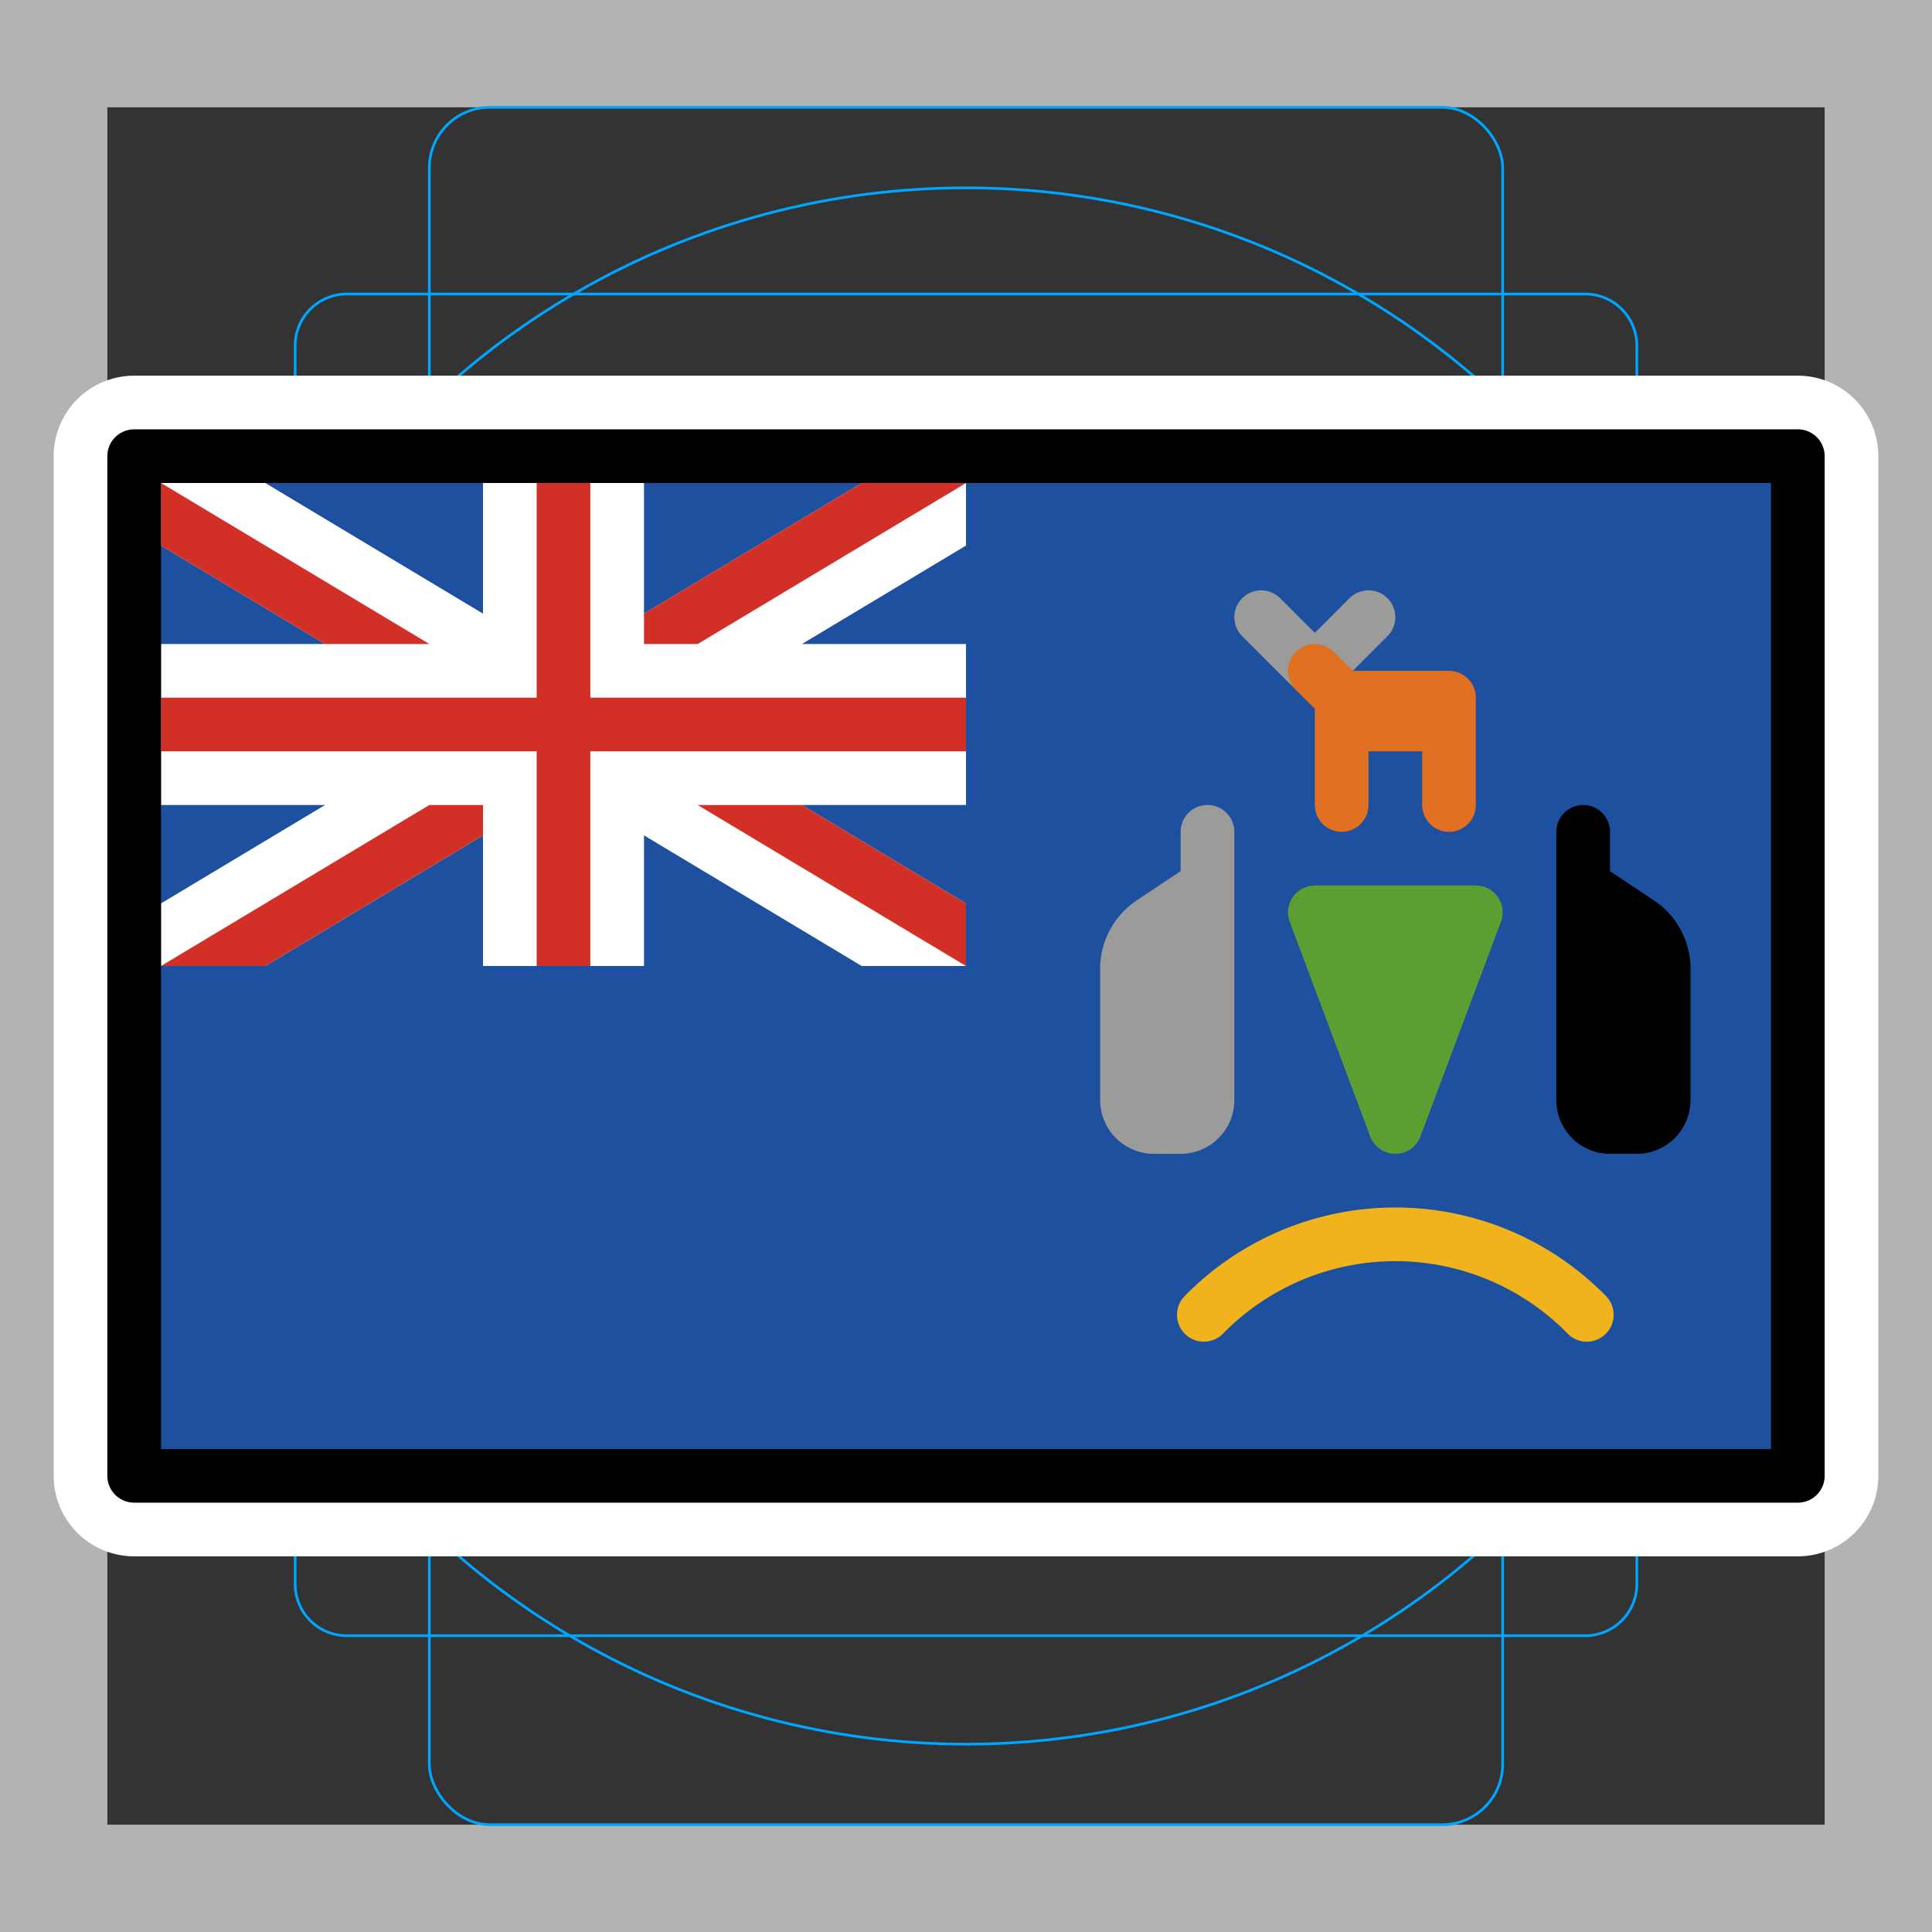<svg viewBox="0 0 72 72" xmlns="http://www.w3.org/2000/svg"><rect x="0" y="0" width="72" height="72" fill="#333333" stroke="none"/><path fill="#b3b3b3" d="M68 4v64H4V4h64m4-4H0v72h72V0z"/><path fill="none" stroke="#00a5ff" stroke-miterlimit="10" stroke-width=".1" d="M12.923 10.958h46.154A1.923 1.923 0 0161 12.881v46.154a1.923 1.923 0 01-1.923 1.923H12.923A1.923 1.923 0 0111 59.035V12.881a1.923 1.923 0 011.923-1.923z"/><rect x="16" y="4" rx="2.254" ry="2.254" width="40" height="64" fill="none" stroke="#00a5ff" stroke-miterlimit="10" stroke-width=".1"/><rect x="16" y="4" rx="2.254" ry="2.254" width="40" height="64" transform="rotate(90 36 36)" fill="none" stroke="#00a5ff" stroke-miterlimit="10" stroke-width=".1"/><circle cx="36" cy="36" r="29" fill="none" stroke="#00a5ff" stroke-miterlimit="10" stroke-width=".1"/><path d="M5 17h62v38H5z" stroke-linecap="round" stroke-miterlimit="10" stroke-width="6" stroke="#fff" fill="none" stroke-linejoin="round"/><path fill="#1e50a0" d="M5 17h62v38H5z"/><path fill="none" stroke="#9b9b9a" stroke-linecap="round" stroke-linejoin="round" stroke-width="2" d="M49 25l2-2m-2 2l-2-2"/><path fill="#fff" d="M9.887 18H6v2.332L32.113 36H36v-2.332L9.887 18z"/><path fill="#fff" d="M36 20.332V18h-3.887L6 33.668V36h3.887L36 20.332z"/><path fill="#fff" d="M6 24h30v6H6z"/><path fill="#fff" d="M18 18h6v18h-6z"/><path fill="#d22f27" d="M20 18h2v18h-2z"/><path fill="#d22f27" d="M6 26h30v2H6zm30 7.668L29.887 30H26l10 6v-2.332zM36 18h-3.887L24 22.868V24h2.001L36 18.001V18zM6 20.332L12.113 24h3.888l-10-6-.001.001v2.331zM6 36h3.887L18 31.132V30h-2L6 35.999V36z"/><path fill="none" stroke="#e27022" stroke-linecap="round" stroke-linejoin="round" stroke-width="2" d="M50 26h4v1h-4zm4 1v3m-4-3v3m-1-5l1 1"/><path fill="none" stroke="#f1b31c" stroke-linecap="round" stroke-linejoin="round" stroke-width="2" d="M59.136 49a9.986 9.986 0 00-14.272 0"/><path fill="#5c9e31" stroke="#5c9e31" stroke-linecap="round" stroke-linejoin="round" stroke-width="2" d="M52 42l3-8h-6l3 8z"/><path d="M59 31v10a1.003 1.003 0 001 1h1a1.003 1.003 0 001-1v-5a2.094 2.094 0 00-.832-1.555L59 33"/><path fill="none" stroke="#000" stroke-linecap="round" stroke-linejoin="round" stroke-width="2" d="M59 31v10a1.003 1.003 0 001 1h1a1.003 1.003 0 001-1v-5a2.094 2.094 0 00-.832-1.555L59 33"/><g><path fill="#9b9b9a" d="M45 31v10a1.003 1.003 0 01-1 1h-1a1.003 1.003 0 01-1-1v-5a2.094 2.094 0 01.832-1.555L45 33"/><path fill="none" stroke="#9b9b9a" stroke-linecap="round" stroke-linejoin="round" stroke-width="2" d="M45 31v10a1.003 1.003 0 01-1 1h-1a1.003 1.003 0 01-1-1v-5a2.094 2.094 0 01.832-1.555L45 33"/></g><g><path fill="none" stroke="#000" stroke-linecap="round" stroke-linejoin="round" stroke-width="2" d="M5 17h62v38H5z"/></g></svg>